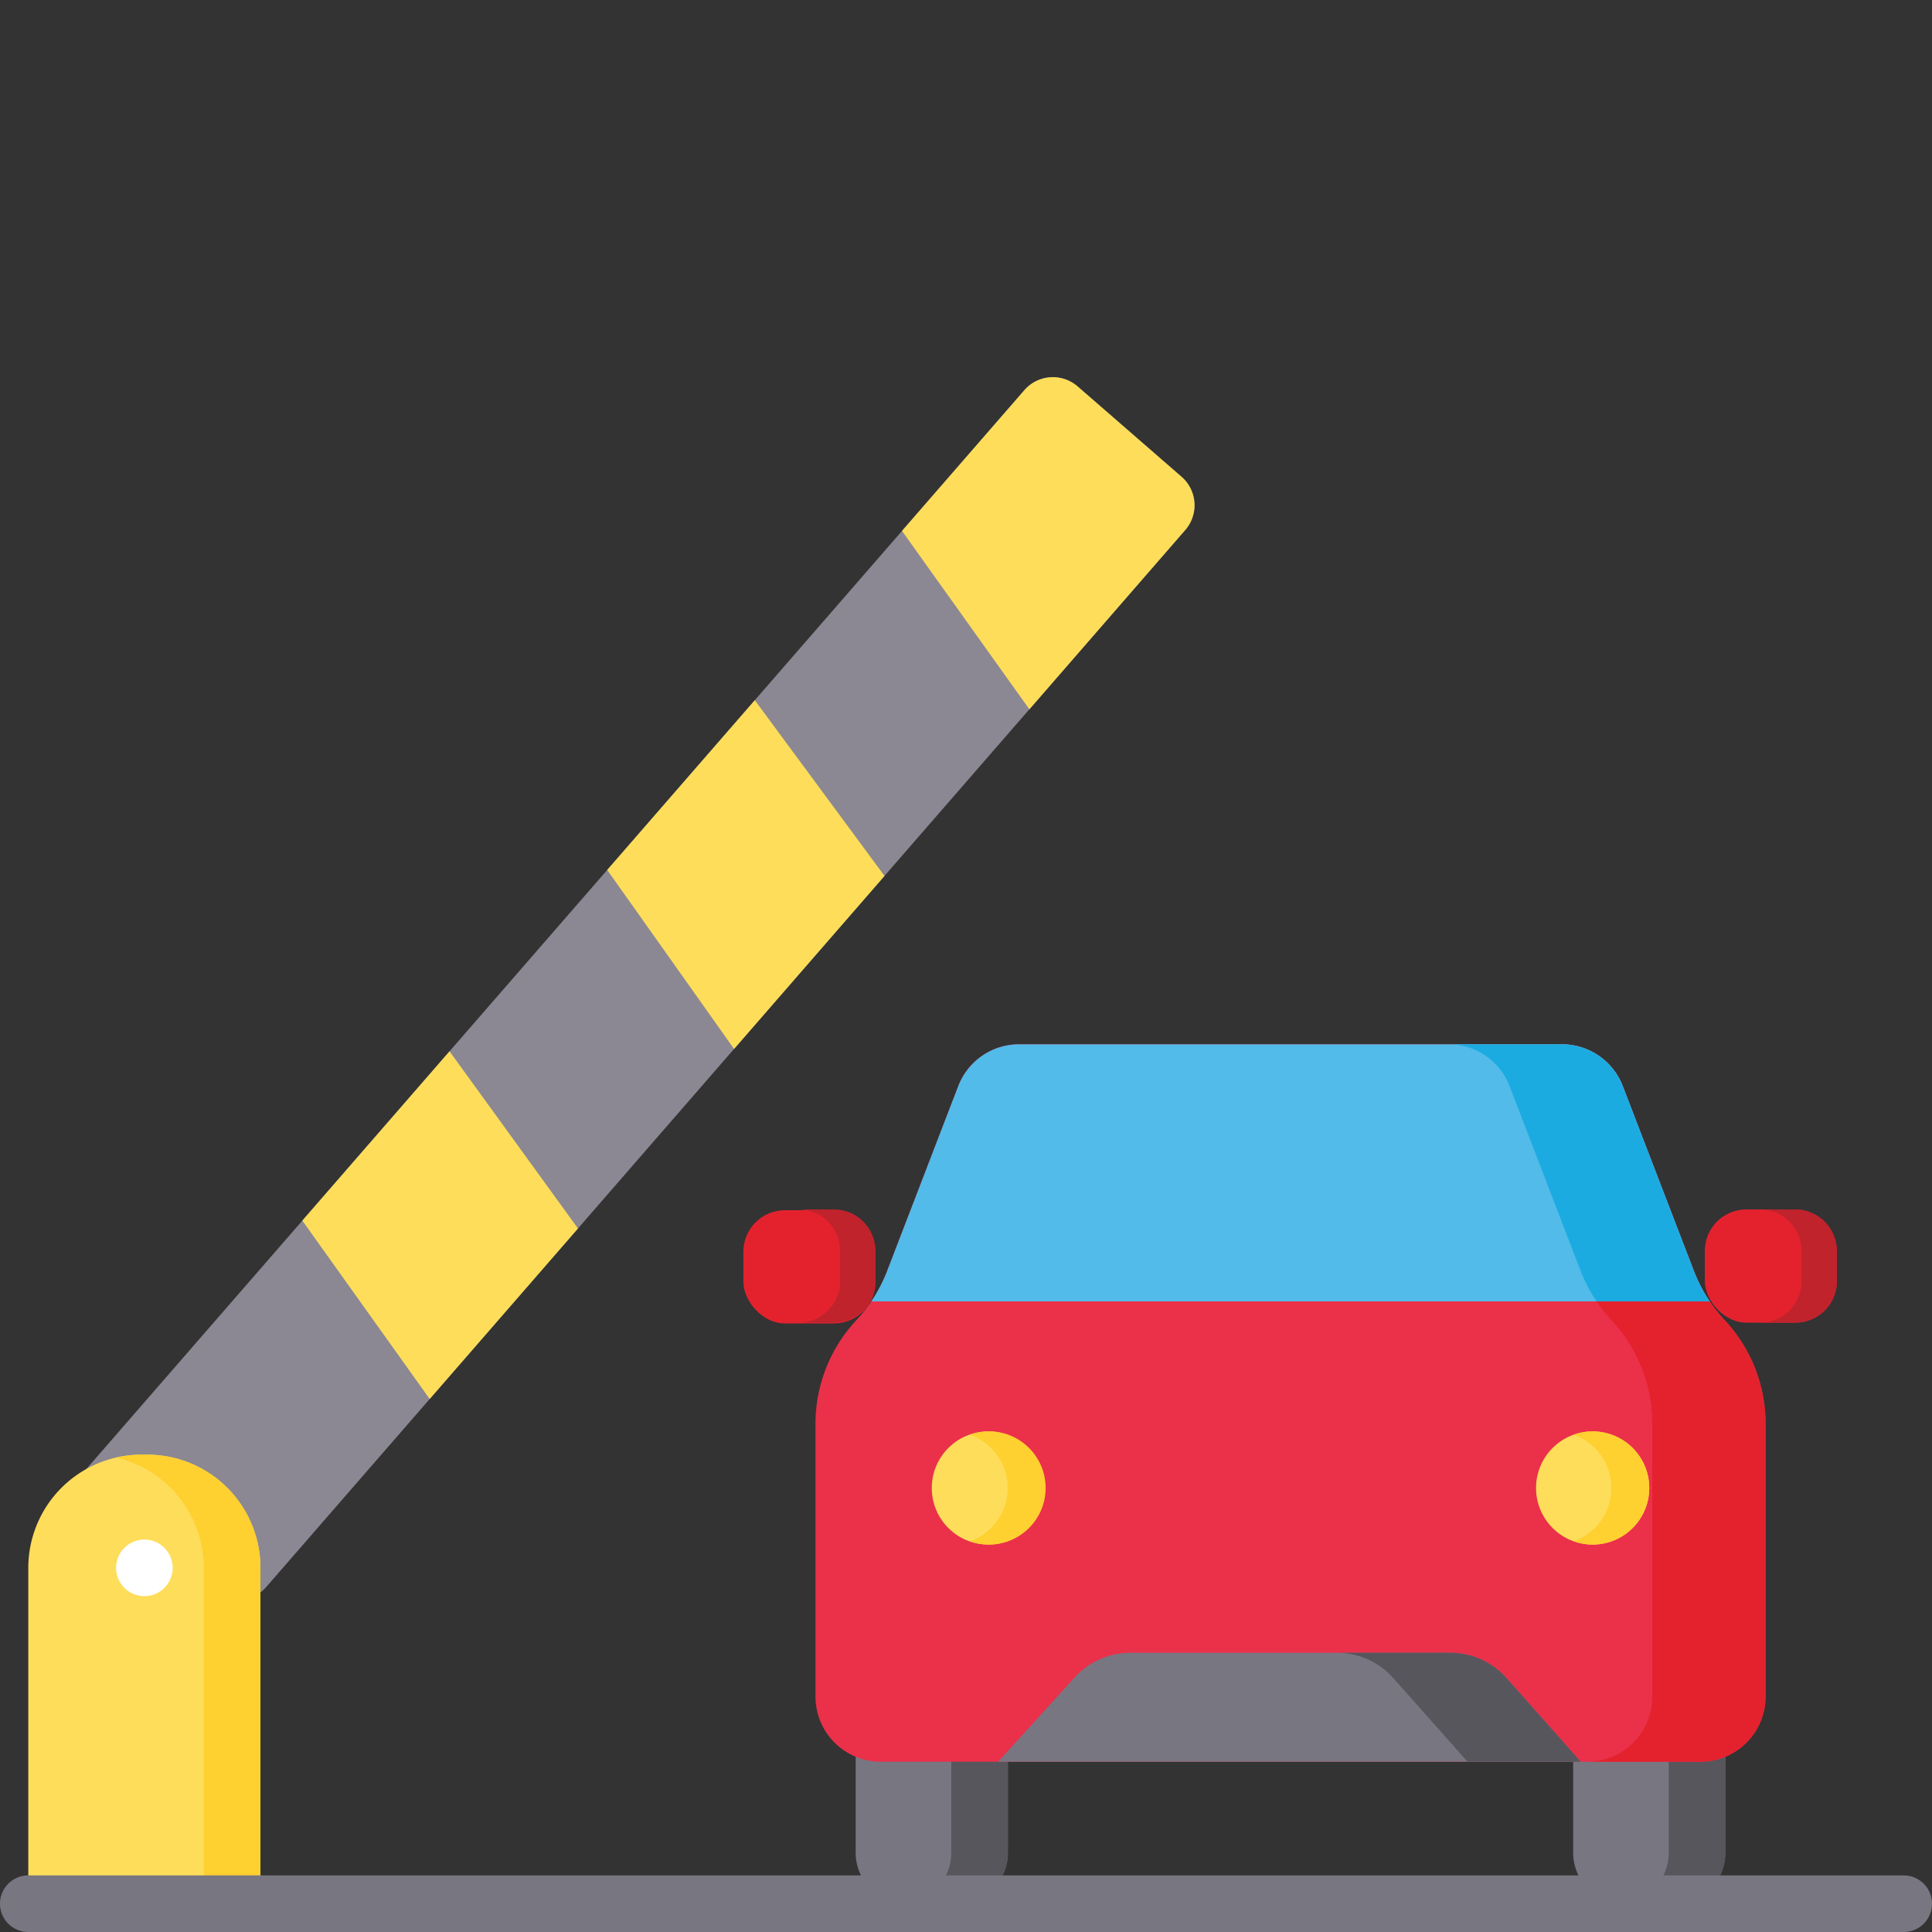 <svg xmlns="http://www.w3.org/2000/svg" data-name="Layer 1" viewBox="0 0 512 512" id="toll"><rect x="0" y="0" width="512" height="512" fill="#333333" stroke="none"/><path fill="#8b8893" d="M314.1,140.46l-41.3,47.51h-.01L70.53,420.6a10.005,10.005,0,0,1-14.11.99L21.34,391.08,239.04,140.7l32.43-37.3a10.005,10.005,0,0,1,14.11-.99l27.54,23.94A9.995,9.995,0,0,1,314.1,140.46Z"></path><path fill="#fddd5a" d="M314.1,140.46l-41.3,47.51h-.01l-33.75-47.27,32.43-37.3a10.005,10.005,0,0,1,14.11-.99l27.54,23.94A9.995,9.995,0,0,1,314.1,140.46Z"></path><polygon fill="#fddd5a" points="194.533 277.982 160.919 230.546 200.032 185.561 234.404 232.126 194.533 277.982"></polygon><polygon fill="#fddd5a" points="113.871 370.754 80.122 323.472 119.131 278.607 153.169 325.556 113.871 370.754"></polygon><path fill="#fddd5a" d="M37.5,385.5h1.519a30,30,0,0,1,30,30v89a0,0,0,0,1,0,0H7.5a0,0,0,0,1,0,0v-89A30,30,0,0,1,37.5,385.5Z"></path><path fill="#fed030" d="M39.019,385.5h-1.519a30.07,30.07,0,0,0-6.741.77A30.005,30.005,0,0,1,54.019,415.5v89h15v-89A30,30,0,0,0,39.019,385.5Z"></path><rect width="35" height="30" x="451.797" y="320.515" fill="#e4222e" rx="11"></rect><rect width="35" height="30" x="197.005" y="320.722" fill="#e4222e" rx="11"></rect><path fill="#c0232c" d="M475.797 320.515H466.428a11 11 0 0 1 11 11v8a11 11 0 0 1-11 11h9.369a11 11 0 0 0 11-11v-8A11 11 0 0 0 475.797 320.515zM221.005 320.515H211.636a11 11 0 0 1 11 11v8a11 11 0 0 1-11 11h9.369a11 11 0 0 0 11-11v-8A11 11 0 0 0 221.005 320.515z"></path><path fill="#787681" d="M416.902,450.961h40.332a0,0,0,0,1,0,0v40.036A13.504,13.504,0,0,1,443.731,504.5H430.406a13.504,13.504,0,0,1-13.504-13.504V450.961A0,0,0,0,1,416.902,450.961Z"></path><path fill="#57565c" d="M442.234,450.961v40.036a13.493,13.493,0,0,1-12.666,13.461c.278.017.555.042.837.042H443.731a13.504,13.504,0,0,0,13.503-13.504V450.961Z"></path><path fill="#787681" d="M226.766,450.961h40.332a0,0,0,0,1,0,0v40.036A13.504,13.504,0,0,1,253.594,504.5H240.269a13.504,13.504,0,0,1-13.504-13.504V450.961A0,0,0,0,1,226.766,450.961Z"></path><path fill="#57565c" d="M252.098,450.961v40.036a13.493,13.493,0,0,1-12.666,13.461c.278.017.555.042.837.042H253.594a13.504,13.504,0,0,0,13.503-13.504V450.961Z"></path><path fill="#eb304a" d="M467.89,377.29V449.6a17.285,17.285,0,0,1-17.28,17.28H233.39a17.285,17.285,0,0,1-17.28-17.28V377.29A40.185,40.185,0,0,1,226.94,349.87a40.461,40.461,0,0,0,8.15-13.01l18.86-49.03a17.269,17.269,0,0,1,16.13-11.08H413.92a17.269,17.269,0,0,1,16.13,11.08l18.86,49.03a40.771,40.771,0,0,0,3.45,6.9c.24.38.48.76.74,1.13a40.244,40.244,0,0,0,3.96,4.98A40.135,40.135,0,0,1,467.89,377.29Z"></path><path fill="#e4222e" d="M457.06,349.87a40.244,40.244,0,0,1-3.96-4.98c-.26-.37-.5-.75-.74-1.13a40.771,40.771,0,0,1-3.45-6.9l-18.86-49.03A17.269,17.269,0,0,0,413.92,276.75h-30a17.269,17.269,0,0,1,16.13,11.08l18.86,49.03a40.771,40.771,0,0,0,3.45,6.9c.24.38.48.76.74,1.13a40.244,40.244,0,0,0,3.96,4.98,40.135,40.135,0,0,1,10.83,27.42V449.6a17.285,17.285,0,0,1-17.28,17.28h30A17.285,17.285,0,0,0,467.89,449.6V377.29A40.135,40.135,0,0,0,457.06,349.87Z"></path><path fill="#787681" d="M418.919,466.88H264.505l20.263-22.322a20,20,0,0,1,14.809-6.557h84.714A20,20,0,0,1,399.247,444.722Z"></path><path fill="#57565c" d="M399.247,444.722a20.001,20.001,0,0,0-14.957-6.722h-30a20.001,20.001,0,0,1,14.957,6.722L388.919,466.88h30Z"></path><circle cx="422.068" cy="394.335" r="15" fill="#fddd5a"></circle><path fill="#fed030" d="M422.068,379.335a14.94,14.94,0,0,0-5.015.877,14.98,14.98,0,0,1,0,28.245,14.994,14.994,0,1,0,5.015-29.123Z"></path><circle cx="261.932" cy="394.335" r="15" fill="#fddd5a"></circle><path fill="#fed030" d="M262.105,379.335a14.94,14.94,0,0,0-5.015.877,14.98,14.98,0,0,1,0,28.245,14.994,14.994,0,1,0,5.015-29.123Z"></path><path fill="#52bbe9" d="M453.1,344.89H230.9a40.067,40.067,0,0,0,4.19-8.03l18.86-49.03a17.269,17.269,0,0,1,16.13-11.08H413.92a17.269,17.269,0,0,1,16.13,11.08l18.86,49.03a40.771,40.771,0,0,0,3.45,6.9C452.6,344.14,452.84,344.52,453.1,344.89Z"></path><path fill="#1cabe1" d="M452.36,343.76a40.771,40.771,0,0,1-3.45-6.9l-18.86-49.03A17.269,17.269,0,0,0,413.92,276.75h-30a17.269,17.269,0,0,1,16.13,11.08l18.86,49.03a40.771,40.771,0,0,0,3.45,6.9c.24.38.48.76.74,1.13h30C452.84,344.52,452.6,344.14,452.36,343.76Z"></path><path fill="#787681" d="M504.5,512h-497a7.5,7.5,0,1,1,0-15h497a7.5,7.5,0,0,1,0,15Z"></path><circle cx="38.26" cy="415.5" r="7.5" fill="#fff"></circle></svg>